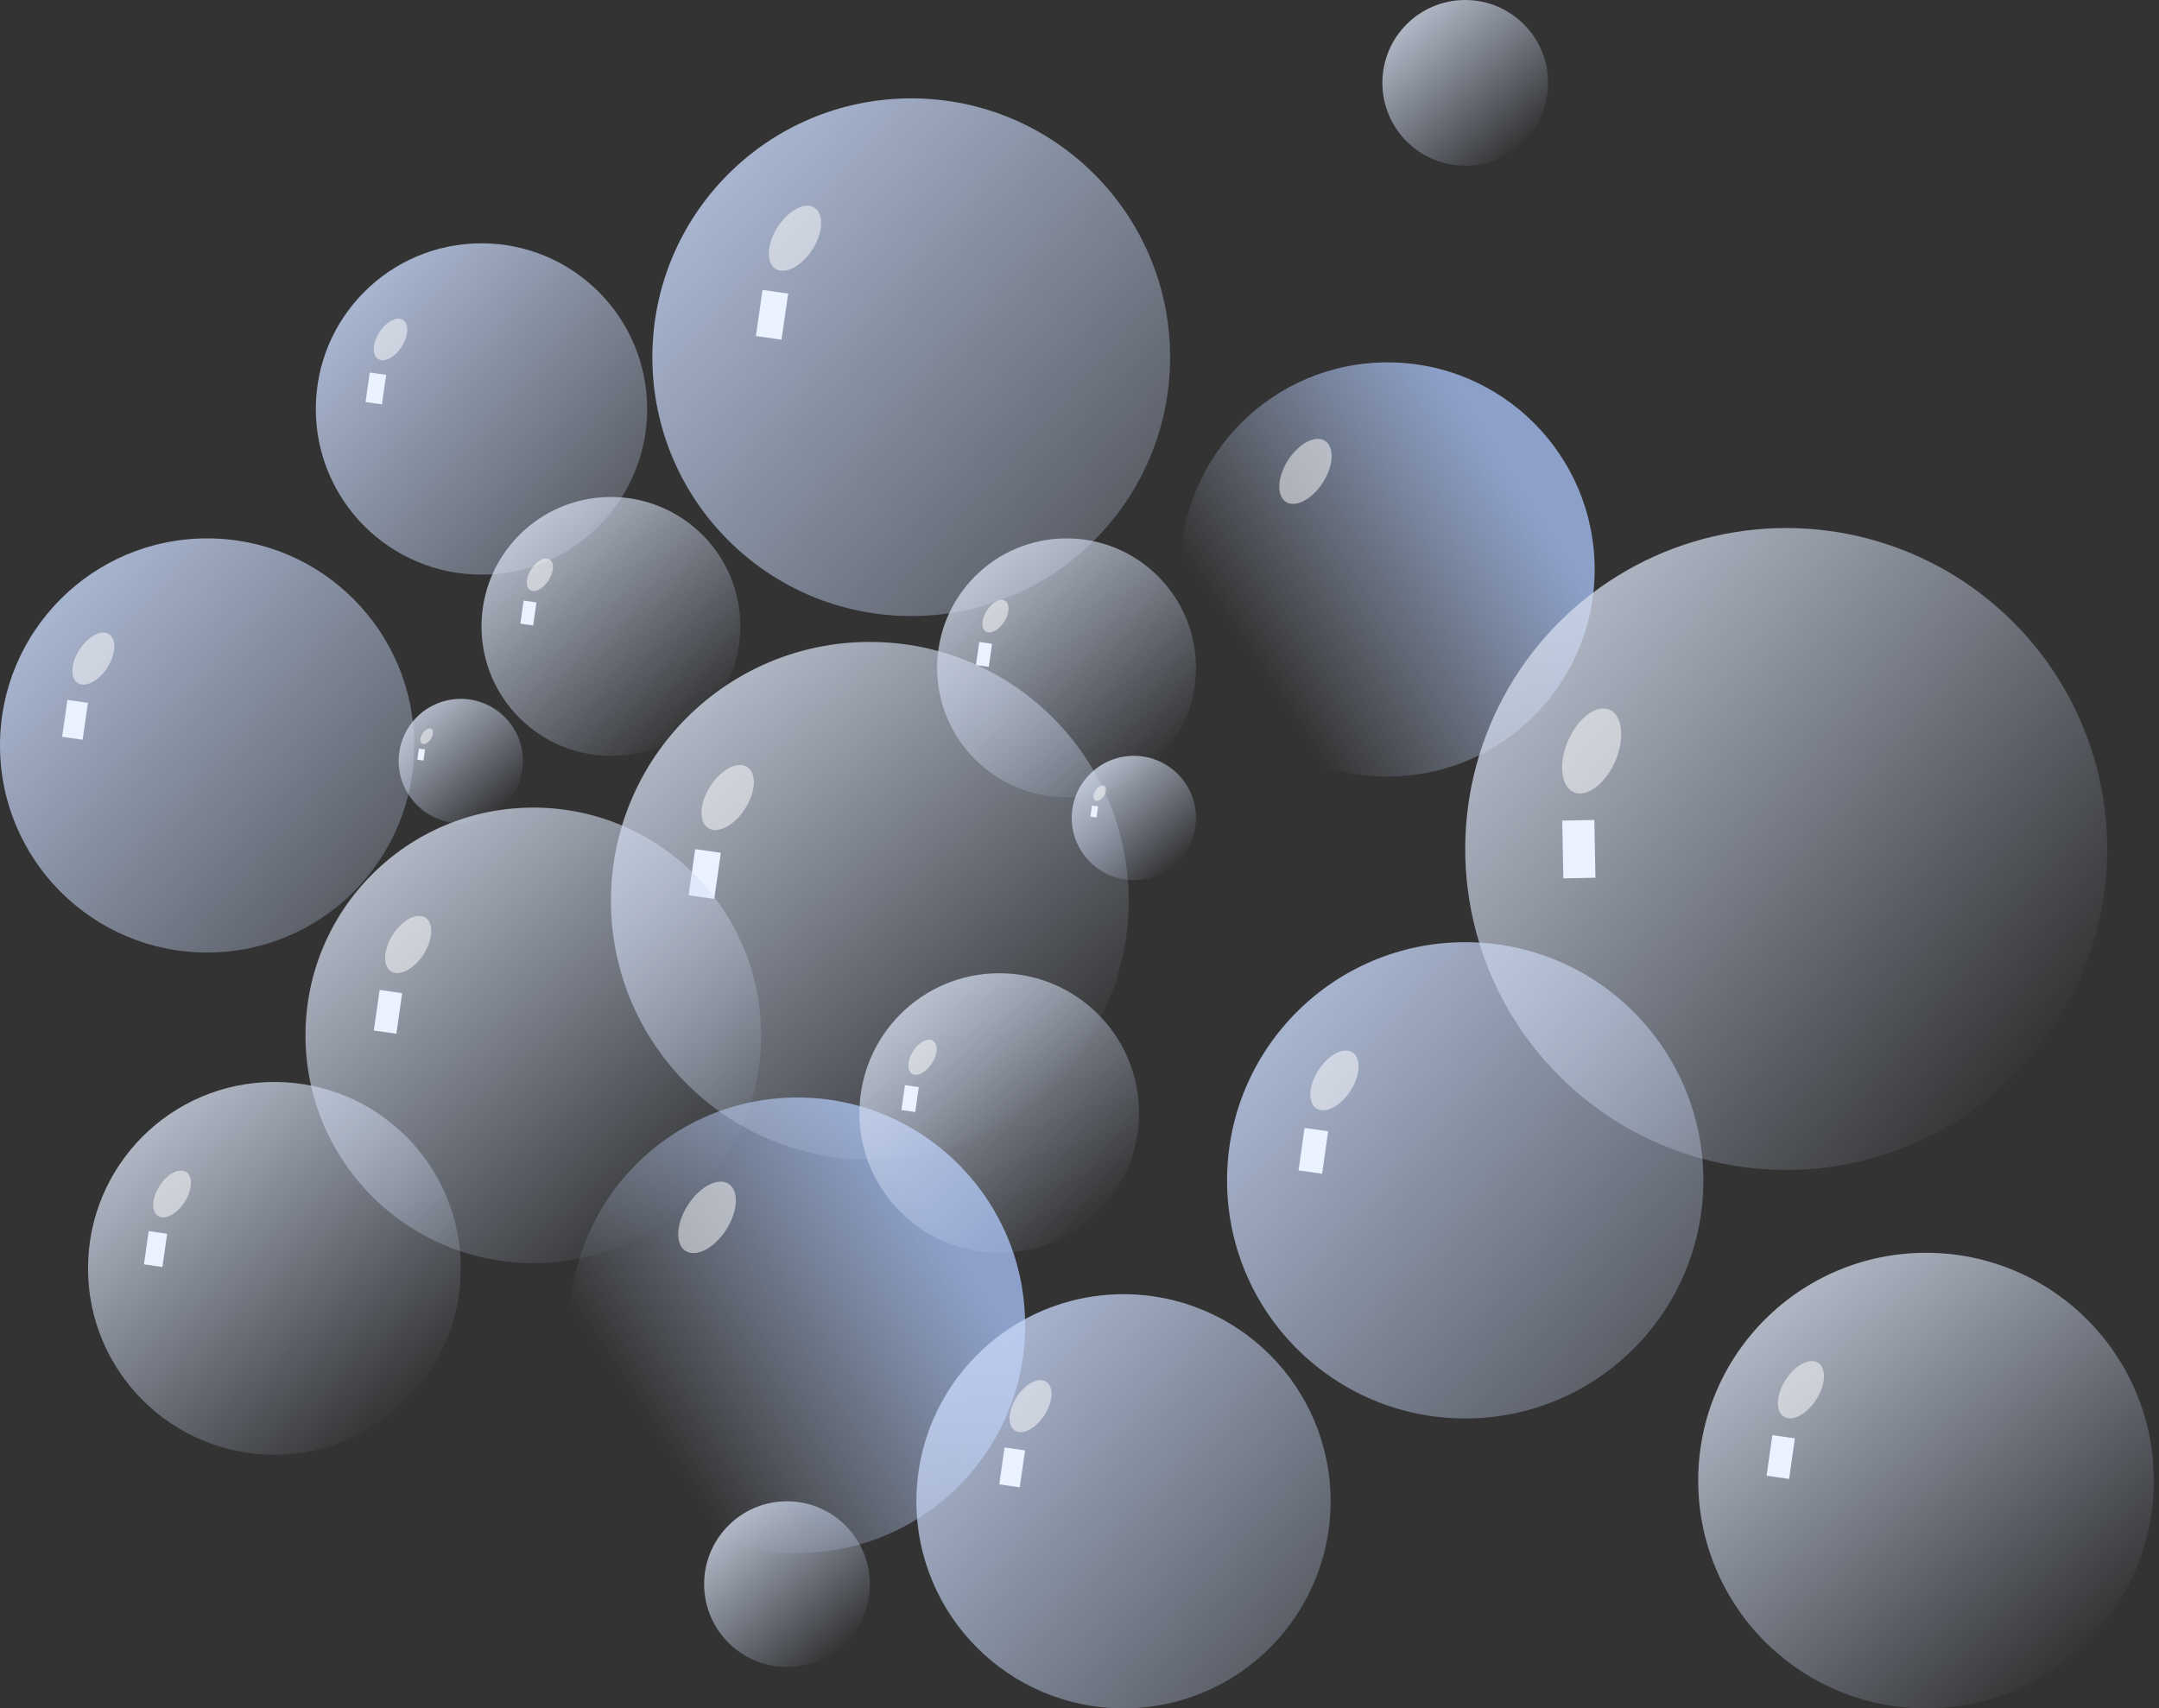 <svg width="417" height="330" viewBox="0 0 417 330" fill="none" xmlns="http://www.w3.org/2000/svg">
<rect x="0" y="0" width="417" height="330" fill="#333333" stroke="none"/>
<circle cx="40" cy="144" r="40" fill="url(#paint0_linear_52_61)" fill-opacity="0.8"/>
<ellipse opacity="0.5" cx="18.038" cy="127.223" rx="3.2" ry="5.6" transform="rotate(32.63 18.038 127.223)" fill="white"/>
<rect x="13.021" y="135.2" width="4" height="7.2" transform="rotate(8.151 13.021 135.2)" fill="#EAF1FF"/>
<circle cx="93" cy="79" r="32" fill="url(#paint1_linear_52_61)" fill-opacity="0.8"/>
<ellipse opacity="0.5" cx="75.43" cy="65.579" rx="2.56" ry="4.48" transform="rotate(32.63 75.43 65.579)" fill="white"/>
<rect x="71.417" y="71.96" width="3.2" height="5.76" transform="rotate(8.151 71.417 71.96)" fill="#EAF1FF"/>
<circle cx="283" cy="16" r="16" fill="url(#paint2_linear_52_61)" fill-opacity="0.8"/>
<circle cx="152" cy="306" r="16" fill="url(#paint3_linear_52_61)" fill-opacity="0.8"/>
<circle cx="268" cy="110" r="40" fill="url(#paint4_linear_52_61)" fill-opacity="0.8"/>
<ellipse opacity="0.5" cx="252.143" cy="91.052" rx="4" ry="7" transform="rotate(32.63 252.143 91.052)" fill="white"/>
<circle cx="154" cy="256" r="44" fill="url(#paint5_linear_52_61)" fill-opacity="0.8"/>
<ellipse opacity="0.5" cx="136.558" cy="235.157" rx="4.4" ry="7.7" transform="rotate(32.63 136.558 235.157)" fill="white"/>
<circle cx="176" cy="69" r="50" fill="url(#paint6_linear_52_61)" fill-opacity="0.8"/>
<ellipse opacity="0.5" cx="153.547" cy="46.029" rx="4" ry="7" transform="rotate(32.63 153.547 46.029)" fill="white"/>
<rect x="147.276" y="56" width="5" height="9" transform="rotate(8.151 147.276 56)" fill="#EAF1FF"/>
<circle cx="217" cy="290" r="40" fill="url(#paint7_linear_52_61)" fill-opacity="0.8"/>
<ellipse opacity="0.5" cx="199.038" cy="271.623" rx="3.2" ry="5.6" transform="rotate(32.63 199.038 271.623)" fill="white"/>
<rect x="194.021" y="279.6" width="4" height="7.2" transform="rotate(8.151 194.021 279.6)" fill="#EAF1FF"/>
<circle cx="283" cy="228" r="46" fill="url(#paint8_linear_52_61)" fill-opacity="0.8"/>
<ellipse opacity="0.5" cx="257.744" cy="208.707" rx="3.68" ry="6.44" transform="rotate(32.63 257.744 208.707)" fill="white"/>
<rect x="251.975" y="217.88" width="4.6" height="8.28" transform="rotate(8.151 251.975 217.88)" fill="#EAF1FF"/>
<circle cx="168" cy="174" r="50" fill="url(#paint9_linear_52_61)" fill-opacity="0.8"/>
<ellipse opacity="0.5" cx="140.547" cy="154.052" rx="4" ry="7" transform="rotate(32.63 140.547 154.052)" fill="white"/>
<rect x="134.276" y="164.023" width="5" height="9" transform="rotate(8.151 134.276 164.023)" fill="#EAF1FF"/>
<circle cx="193" cy="215" r="27" fill="url(#paint10_linear_52_61)" fill-opacity="0.8"/>
<ellipse opacity="0.5" cx="178.175" cy="204.228" rx="2.16" ry="3.78" transform="rotate(32.63 178.175 204.228)" fill="white"/>
<rect x="174.789" y="209.612" width="2.7" height="4.86" transform="rotate(8.151 174.789 209.612)" fill="#EAF1FF"/>
<circle cx="103" cy="200" r="44" fill="url(#paint11_linear_52_61)" fill-opacity="0.8"/>
<ellipse opacity="0.5" cx="78.842" cy="182.446" rx="3.52" ry="6.16" transform="rotate(32.63 78.842 182.446)" fill="white"/>
<rect x="73.323" y="191.22" width="4.4" height="7.92" transform="rotate(8.151 73.323 191.22)" fill="#EAF1FF"/>
<circle cx="372" cy="286" r="44" fill="url(#paint12_linear_52_61)" fill-opacity="0.8"/>
<ellipse opacity="0.5" cx="347.842" cy="268.446" rx="3.52" ry="6.16" transform="rotate(32.63 347.842 268.446)" fill="white"/>
<rect x="342.323" y="277.22" width="4.4" height="7.92" transform="rotate(8.151 342.323 277.22)" fill="#EAF1FF"/>
<circle cx="53" cy="245" r="36" fill="url(#paint13_linear_52_61)" fill-opacity="0.8"/>
<ellipse opacity="0.5" cx="33.234" cy="230.637" rx="2.88" ry="5.04" transform="rotate(32.63 33.234 230.637)" fill="white"/>
<rect x="28.719" y="237.816" width="3.6" height="6.48" transform="rotate(8.151 28.719 237.816)" fill="#EAF1FF"/>
<circle cx="345" cy="164" r="62" transform="rotate(-9.257 345 164)" fill="url(#paint14_linear_52_61)" fill-opacity="0.8"/>
<ellipse opacity="0.5" cx="307.423" cy="145.062" rx="4.96" ry="8.68" transform="rotate(23.373 307.423 145.062)" fill="white"/>
<rect x="301.737" y="158.516" width="6.2" height="11.16" transform="rotate(-1.106 301.737 158.516)" fill="#EAF1FF"/>
<circle cx="219" cy="158" r="12" fill="url(#paint15_linear_52_61)" fill-opacity="0.8"/>
<ellipse opacity="0.5" cx="212.411" cy="153.212" rx="0.96" ry="1.68" transform="rotate(32.63 212.411 153.212)" fill="white"/>
<rect x="210.906" y="155.605" width="1.2" height="2.16" transform="rotate(8.151 210.906 155.605)" fill="#EAF1FF"/>
<circle cx="89" cy="147" r="12" fill="url(#paint16_linear_52_61)" fill-opacity="0.8"/>
<ellipse opacity="0.5" cx="82.411" cy="142.212" rx="0.96" ry="1.68" transform="rotate(32.63 82.411 142.212)" fill="white"/>
<rect x="80.906" y="144.605" width="1.2" height="2.16" transform="rotate(8.151 80.906 144.605)" fill="#EAF1FF"/>
<circle cx="206" cy="129" r="25" fill="url(#paint17_linear_52_61)" fill-opacity="0.8"/>
<ellipse opacity="0.5" cx="192.274" cy="119.026" rx="2" ry="3.5" transform="rotate(32.63 192.274 119.026)" fill="white"/>
<rect x="189.139" y="124.011" width="2.5" height="4.5" transform="rotate(8.151 189.139 124.011)" fill="#EAF1FF"/>
<circle cx="118" cy="121" r="25" fill="url(#paint18_linear_52_61)" fill-opacity="0.8"/>
<ellipse opacity="0.5" cx="104.274" cy="111.026" rx="2" ry="3.5" transform="rotate(32.63 104.274 111.026)" fill="white"/>
<rect x="101.139" y="116.011" width="2.5" height="4.5" transform="rotate(8.151 101.139 116.011)" fill="#EAF1FF"/>
<defs>
<linearGradient id="paint0_linear_52_61" x1="17.2" y1="109.2" x2="106.4" y2="188.8" gradientUnits="userSpaceOnUse">
<stop stop-color="#C6D6F7"/>
<stop offset="1" stop-color="#CFDFFF" stop-opacity="0"/>
</linearGradient>
<linearGradient id="paint1_linear_52_61" x1="74.76" y1="51.16" x2="146.12" y2="114.84" gradientUnits="userSpaceOnUse">
<stop stop-color="#C6D6F7"/>
<stop offset="1" stop-color="#CFDFFF" stop-opacity="0"/>
</linearGradient>
<linearGradient id="paint2_linear_52_61" x1="273.88" y1="2.08" x2="295.64" y2="26.88" gradientUnits="userSpaceOnUse">
<stop stop-color="#D2DAEA"/>
<stop offset="1" stop-color="#CFDFFF" stop-opacity="0"/>
</linearGradient>
<linearGradient id="paint3_linear_52_61" x1="142.88" y1="292.08" x2="164.64" y2="316.88" gradientUnits="userSpaceOnUse">
<stop stop-color="#D2DAEA"/>
<stop offset="1" stop-color="#CFDFFF" stop-opacity="0"/>
</linearGradient>
<linearGradient id="paint4_linear_52_61" x1="279.2" y1="72.8" x2="228" y2="106.8" gradientUnits="userSpaceOnUse">
<stop stop-color="#A2BCEF"/>
<stop offset="1" stop-color="#CFDFFF" stop-opacity="0"/>
</linearGradient>
<linearGradient id="paint5_linear_52_61" x1="166.32" y1="215.08" x2="110" y2="252.48" gradientUnits="userSpaceOnUse">
<stop stop-color="#A2BCEF"/>
<stop offset="1" stop-color="#CFDFFF" stop-opacity="0"/>
</linearGradient>
<linearGradient id="paint6_linear_52_61" x1="147.5" y1="25.5" x2="259" y2="125" gradientUnits="userSpaceOnUse">
<stop stop-color="#C6D6F7"/>
<stop offset="1" stop-color="#CFDFFF" stop-opacity="0"/>
</linearGradient>
<linearGradient id="paint7_linear_52_61" x1="194.2" y1="255.2" x2="283.4" y2="334.8" gradientUnits="userSpaceOnUse">
<stop stop-color="#C6D6F7"/>
<stop offset="1" stop-color="#CFDFFF" stop-opacity="0"/>
</linearGradient>
<linearGradient id="paint8_linear_52_61" x1="256.78" y1="187.98" x2="359.36" y2="279.52" gradientUnits="userSpaceOnUse">
<stop stop-color="#C6D6F7"/>
<stop offset="1" stop-color="#CFDFFF" stop-opacity="0"/>
</linearGradient>
<linearGradient id="paint9_linear_52_61" x1="139.5" y1="130.5" x2="207.5" y2="208" gradientUnits="userSpaceOnUse">
<stop stop-color="#D2DAEA"/>
<stop offset="1" stop-color="#CFDFFF" stop-opacity="0"/>
</linearGradient>
<linearGradient id="paint10_linear_52_61" x1="177.61" y1="191.51" x2="214.33" y2="233.36" gradientUnits="userSpaceOnUse">
<stop stop-color="#D2DAEA"/>
<stop offset="1" stop-color="#CFDFFF" stop-opacity="0"/>
</linearGradient>
<linearGradient id="paint11_linear_52_61" x1="77.92" y1="161.72" x2="137.76" y2="229.92" gradientUnits="userSpaceOnUse">
<stop stop-color="#D2DAEA"/>
<stop offset="1" stop-color="#CFDFFF" stop-opacity="0"/>
</linearGradient>
<linearGradient id="paint12_linear_52_61" x1="346.92" y1="247.72" x2="406.76" y2="315.92" gradientUnits="userSpaceOnUse">
<stop stop-color="#D2DAEA"/>
<stop offset="1" stop-color="#CFDFFF" stop-opacity="0"/>
</linearGradient>
<linearGradient id="paint13_linear_52_61" x1="32.48" y1="213.68" x2="81.44" y2="269.48" gradientUnits="userSpaceOnUse">
<stop stop-color="#D2DAEA"/>
<stop offset="1" stop-color="#CFDFFF" stop-opacity="0"/>
</linearGradient>
<linearGradient id="paint14_linear_52_61" x1="309.66" y1="110.06" x2="393.98" y2="206.16" gradientUnits="userSpaceOnUse">
<stop stop-color="#D2DAEA"/>
<stop offset="1" stop-color="#CFDFFF" stop-opacity="0"/>
</linearGradient>
<linearGradient id="paint15_linear_52_61" x1="212.16" y1="147.56" x2="228.48" y2="166.16" gradientUnits="userSpaceOnUse">
<stop stop-color="#D2DAEA"/>
<stop offset="1" stop-color="#CFDFFF" stop-opacity="0"/>
</linearGradient>
<linearGradient id="paint16_linear_52_61" x1="82.16" y1="136.56" x2="98.48" y2="155.16" gradientUnits="userSpaceOnUse">
<stop stop-color="#D2DAEA"/>
<stop offset="1" stop-color="#CFDFFF" stop-opacity="0"/>
</linearGradient>
<linearGradient id="paint17_linear_52_61" x1="191.75" y1="107.25" x2="225.75" y2="146" gradientUnits="userSpaceOnUse">
<stop stop-color="#D2DAEA"/>
<stop offset="1" stop-color="#CFDFFF" stop-opacity="0"/>
</linearGradient>
<linearGradient id="paint18_linear_52_61" x1="103.75" y1="99.25" x2="137.75" y2="138" gradientUnits="userSpaceOnUse">
<stop stop-color="#D2DAEA"/>
<stop offset="1" stop-color="#CFDFFF" stop-opacity="0"/>
</linearGradient>
</defs>
</svg>
